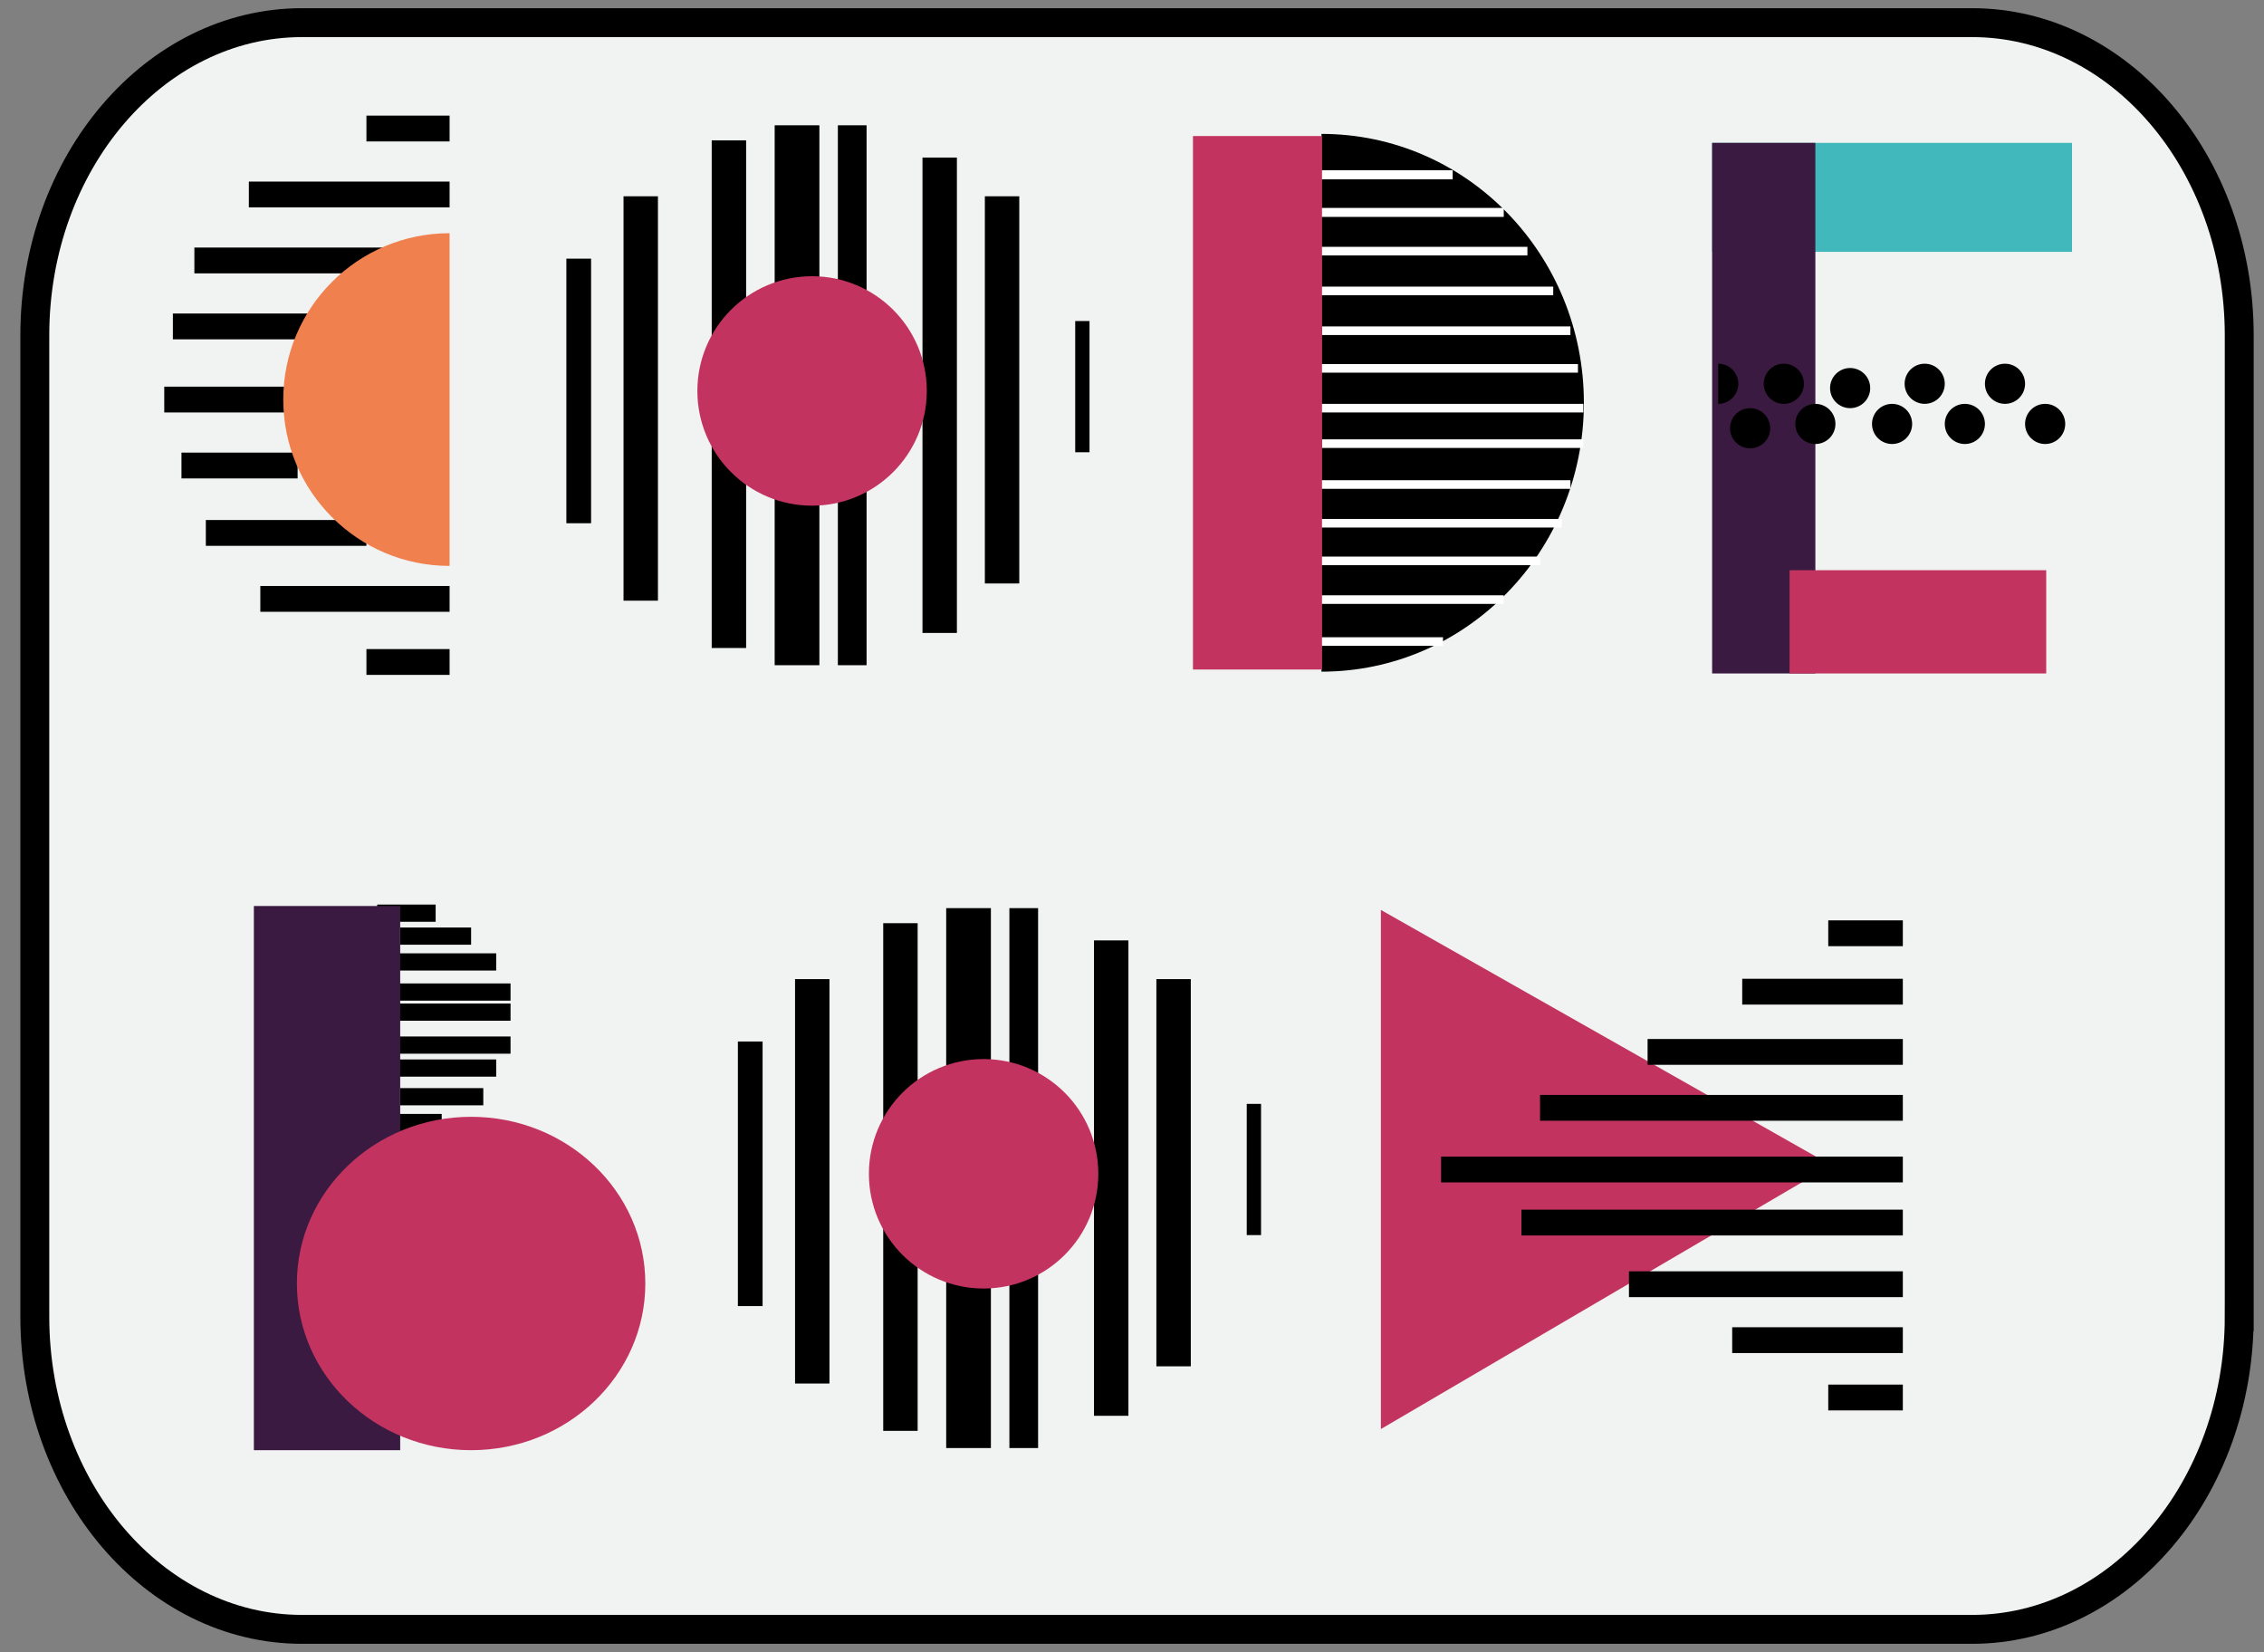 <?xml version="1.0" encoding="utf-8"?>
<!-- Generator: Adobe Illustrator 15.1.0, SVG Export Plug-In . SVG Version: 6.00 Build 0)  -->
<!DOCTYPE svg PUBLIC "-//W3C//DTD SVG 1.1//EN" "http://www.w3.org/Graphics/SVG/1.1/DTD/svg11.dtd">
<svg version="1.1" id="Layer_1" xmlns="http://www.w3.org/2000/svg" xmlns:xlink="http://www.w3.org/1999/xlink" x="0px" y="0px"
	 width="263.158px" height="192px" viewBox="0 0 263.158 192" enable-background="new 0 0 263.158 192" xml:space="preserve">
<rect x="0" y="0" width="263.158" height="192" fill="#808080" stroke="none"/>
<g>
	<path fill="#F1F2F2" stroke="#000000" stroke-width="3.36" stroke-miterlimit="10" d="M260.279,153.016
		c0,20.075-13.904,36.353-31.059,36.353H35.105c-17.153,0-31.059-16.277-31.059-36.353V38.984c0-20.075,13.905-36.353,31.059-36.353
		h194.116c17.154,0,31.059,16.277,31.059,36.353V153.016z"/>
	<g>
		<g>
			
				<line fill="none" stroke="#000000" stroke-width="5.196" stroke-miterlimit="10" x1="92.643" y1="14.562" x2="92.643" y2="77.312"/>
			
				<line fill="none" stroke="#000000" stroke-width="3.337" stroke-miterlimit="10" x1="99.059" y1="14.562" x2="99.059" y2="77.312"/>
			
				<line fill="none" stroke="#000000" stroke-width="4" stroke-miterlimit="10" x1="109.226" y1="18.312" x2="109.226" y2="73.562"/>
			
				<line fill="none" stroke="#000000" stroke-width="4" stroke-miterlimit="10" x1="116.476" y1="22.812" x2="116.476" y2="67.812"/>
			
				<line fill="none" stroke="#000000" stroke-width="1.662" stroke-miterlimit="10" x1="125.81" y1="37.312" x2="125.81" y2="52.562"/>
			<line fill="none" stroke="#000000" stroke-width="4" stroke-miterlimit="10" x1="74.476" y1="22.812" x2="74.476" y2="69.812"/>
			
				<line fill="none" stroke="#000000" stroke-width="2.872" stroke-miterlimit="10" x1="67.268" y1="30.062" x2="67.268" y2="60.812"/>
			<line fill="none" stroke="#000000" stroke-width="4" stroke-miterlimit="10" x1="84.726" y1="16.312" x2="84.726" y2="75.312"/>
			<line fill="#DBD8CB" x1="71.059" y1="24.396" x2="71.059" y2="66.396"/>
			<line fill="none" x1="87.226" y1="16.312" x2="87.226" y2="77.312"/>
			<line fill="none" x1="112.226" y1="20.062" x2="112.226" y2="72.312"/>
		</g>
		<circle fill="#C2345F" cx="94.393" cy="45.437" r="13.333"/>
	</g>
	<g>
		<line stroke="#000000" stroke-width="3" stroke-miterlimit="10" x1="42.593" y1="14.938" x2="52.259" y2="14.938"/>
		<line fill="none" stroke="#000000" stroke-width="3" stroke-miterlimit="10" x1="28.926" y1="22.604" x2="52.259" y2="22.604"/>
		<line fill="none" stroke="#000000" stroke-width="3" stroke-miterlimit="10" x1="22.593" y1="30.271" x2="44.843" y2="30.271"/>
		<line fill="none" stroke="#000000" stroke-width="3" stroke-miterlimit="10" x1="20.093" y1="37.938" x2="40.093" y2="37.938"/>
		<line fill="none" stroke="#000000" stroke-width="3" stroke-miterlimit="10" x1="19.093" y1="46.438" x2="37.009" y2="46.438"/>
		<line fill="none" stroke="#000000" stroke-width="3" stroke-miterlimit="10" x1="21.093" y1="54.104" x2="34.593" y2="54.104"/>
		<line fill="none" stroke="#000000" stroke-width="3" stroke-miterlimit="10" x1="23.926" y1="61.938" x2="42.593" y2="61.938"/>
		<line fill="none" stroke="#000000" stroke-width="3" stroke-miterlimit="10" x1="30.259" y1="69.604" x2="52.259" y2="69.604"/>
		<line fill="none" stroke="#000000" stroke-width="3" stroke-miterlimit="10" x1="42.593" y1="76.938" x2="52.259" y2="76.938"/>
		<path fill="#F0804D" d="M52.259,65.771c-10.677,0-19.333-8.656-19.333-19.334s8.656-19.334,19.333-19.334"/>
	</g>
	<g>
		<path d="M153.603,15.562c16.846,0,30.5,13.991,30.5,31.25s-13.654,31.25-30.5,31.25"/>
		
			<line fill="#FFFFFF" stroke="#FFFFFF" stroke-width="1.059" stroke-miterlimit="10" x1="168.853" y1="20.312" x2="152.165" y2="20.312"/>
		
			<line fill="#FFFFFF" stroke="#FFFFFF" stroke-width="1.044" stroke-miterlimit="10" x1="174.79" y1="24.687" x2="152.165" y2="24.687"/>
		<line fill="#FFFFFF" stroke="#FFFFFF" stroke-miterlimit="10" x1="177.54" y1="29.187" x2="152.915" y2="29.187"/>
		<line fill="#FFFFFF" stroke="#FFFFFF" stroke-miterlimit="10" x1="180.54" y1="33.812" x2="152.915" y2="33.812"/>
		<line fill="#FFFFFF" stroke="#FFFFFF" stroke-miterlimit="10" x1="182.54" y1="38.437" x2="153.665" y2="38.437"/>
		<line fill="#FFFFFF" stroke="#FFFFFF" stroke-miterlimit="10" x1="183.415" y1="42.812" x2="152.915" y2="42.812"/>
		<line fill="#FFFFFF" stroke="#FFFFFF" stroke-miterlimit="10" x1="184.04" y1="47.437" x2="152.915" y2="47.437"/>
		<line fill="#FFFFFF" stroke="#FFFFFF" stroke-miterlimit="10" x1="184.04" y1="51.562" x2="153.665" y2="51.562"/>
		<line fill="#FFFFFF" stroke="#FFFFFF" stroke-miterlimit="10" x1="182.54" y1="56.312" x2="152.915" y2="56.312"/>
		<line fill="#FFFFFF" stroke="#FFFFFF" stroke-miterlimit="10" x1="181.54" y1="60.812" x2="149.29" y2="60.812"/>
		<line fill="#FFFFFF" stroke="#FFFFFF" stroke-miterlimit="10" x1="179.04" y1="65.187" x2="152.165" y2="65.187"/>
		<line fill="#FFFFFF" stroke="#FFFFFF" stroke-miterlimit="10" x1="174.79" y1="69.687" x2="151.415" y2="69.687"/>
		<line fill="#FFFFFF" stroke="#FFFFFF" stroke-miterlimit="10" x1="167.728" y1="74.562" x2="148.665" y2="74.562"/>
		<rect x="138.665" y="15.812" fill="#C2345F" width="15" height="62"/>
	</g>
	<g>
		<rect x="199.01" y="16.604" opacity="0.75" fill="#07A5A9" width="41.834" height="12.667"/>
		<rect x="199.01" y="16.604" fill="#3A1A40" width="12" height="61.667"/>
		<rect x="208.01" y="66.271" fill="#C2345F" width="29.834" height="12"/>
		<circle cx="215.052" cy="45.104" r="2.333"/>
		<circle cx="219.927" cy="49.271" r="2.333"/>
		<circle cx="223.719" cy="44.603" r="2.333"/>
		<circle cx="228.386" cy="49.271" r="2.333"/>
		<circle cx="233.053" cy="44.603" r="2.333"/>
		<circle cx="237.72" cy="49.271" r="2.333"/>
		<circle cx="211.01" cy="49.271" r="2.333"/>
		<circle cx="207.344" cy="44.603" r="2.334"/>
		<circle cx="203.427" cy="49.771" r="2.333"/>
		<path d="M199.719,42.27c1.289,0,2.334,1.045,2.334,2.333c0,1.289-1.045,2.334-2.334,2.334"/>
	</g>
	<g>
		<line fill="none" stroke="#000000" stroke-width="2" stroke-miterlimit="10" x1="46.517" y1="108.798" x2="54.759" y2="108.798"/>
		<line fill="none" stroke="#000000" stroke-width="2" stroke-miterlimit="10" x1="57.676" y1="111.798" x2="45.009" y2="111.798"/>
		<line fill="none" stroke="#000000" stroke-width="2" stroke-miterlimit="10" x1="50.638" y1="106.132" x2="43.843" y2="106.132"/>
		<line fill="none" stroke="#000000" stroke-width="2" stroke-miterlimit="10" x1="59.343" y1="115.298" x2="43.843" y2="115.298"/>
		<line fill="none" stroke="#000000" stroke-width="2" stroke-miterlimit="10" x1="59.343" y1="117.632" x2="45.009" y2="117.632"/>
		<line fill="none" stroke="#000000" stroke-width="2" stroke-miterlimit="10" x1="59.343" y1="121.464" x2="43.843" y2="121.464"/>
		<line fill="none" stroke="#000000" stroke-width="2" stroke-miterlimit="10" x1="57.676" y1="124.132" x2="42.009" y2="124.132"/>
		<line fill="none" stroke="#000000" stroke-width="2" stroke-miterlimit="10" x1="56.176" y1="127.464" x2="46.517" y2="127.464"/>
		<line fill="none" stroke="#000000" stroke-width="2" stroke-miterlimit="10" x1="45.009" y1="130.464" x2="51.343" y2="130.464"/>
		<rect x="29.509" y="105.298" fill="#3A1A40" width="17.008" height="63.246"/>
		<ellipse fill="#C2345F" cx="54.759" cy="149.171" rx="20.25" ry="19.373"/>
	</g>
	<g>
		<g>
			
				<line fill="none" stroke="#000000" stroke-width="5.196" stroke-miterlimit="10" x1="112.58" y1="105.546" x2="112.58" y2="168.297"/>
			
				<line fill="none" stroke="#000000" stroke-width="3.337" stroke-miterlimit="10" x1="118.996" y1="105.546" x2="118.996" y2="168.297"/>
			
				<line fill="none" stroke="#000000" stroke-width="4" stroke-miterlimit="10" x1="129.163" y1="109.296" x2="129.163" y2="164.547"/>
			
				<line fill="none" stroke="#000000" stroke-width="4" stroke-miterlimit="10" x1="136.413" y1="113.796" x2="136.413" y2="158.797"/>
			
				<line fill="none" stroke="#000000" stroke-width="1.662" stroke-miterlimit="10" x1="145.747" y1="128.296" x2="145.747" y2="143.546"/>
			
				<line fill="none" stroke="#000000" stroke-width="4" stroke-miterlimit="10" x1="94.413" y1="113.796" x2="94.413" y2="160.797"/>
			
				<line fill="none" stroke="#000000" stroke-width="2.872" stroke-miterlimit="10" x1="87.205" y1="121.046" x2="87.205" y2="151.796"/>
			
				<line fill="none" stroke="#000000" stroke-width="4" stroke-miterlimit="10" x1="104.663" y1="107.296" x2="104.663" y2="166.297"/>
			<line fill="#DBD8CB" x1="90.996" y1="115.38" x2="90.996" y2="157.38"/>
			<line fill="none" x1="107.163" y1="107.296" x2="107.163" y2="168.297"/>
			<line fill="none" x1="132.163" y1="111.046" x2="132.163" y2="163.297"/>
		</g>
		<circle fill="#C2345F" cx="114.33" cy="136.421" r="13.333"/>
	</g>
	<g>
		<polyline fill="#C2345F" points="160.509,105.756 212.843,135.422 160.509,166.088 		"/>
		
			<line fill="none" stroke="#000000" stroke-width="3" stroke-miterlimit="10" x1="167.509" y1="135.922" x2="221.177" y2="135.922"/>
		
			<line fill="none" stroke="#000000" stroke-width="3" stroke-miterlimit="10" x1="176.843" y1="142.089" x2="221.177" y2="142.089"/>
		
			<line fill="none" stroke="#000000" stroke-width="3" stroke-miterlimit="10" x1="189.343" y1="149.255" x2="221.177" y2="149.255"/>
		
			<line fill="none" stroke="#000000" stroke-width="3" stroke-miterlimit="10" x1="201.343" y1="155.755" x2="221.177" y2="155.755"/>
		
			<line fill="none" stroke="#000000" stroke-width="3" stroke-miterlimit="10" x1="212.509" y1="162.422" x2="221.177" y2="162.422"/>
		
			<line fill="none" stroke="#000000" stroke-width="3" stroke-miterlimit="10" x1="202.509" y1="115.256" x2="221.177" y2="115.256"/>
		
			<line fill="none" stroke="#000000" stroke-width="3" stroke-miterlimit="10" x1="191.509" y1="122.256" x2="221.177" y2="122.256"/>
		
			<line fill="none" stroke="#000000" stroke-width="3" stroke-miterlimit="10" x1="179.009" y1="128.756" x2="221.177" y2="128.756"/>
		
			<line fill="none" stroke="#000000" stroke-width="3" stroke-miterlimit="10" x1="212.509" y1="108.467" x2="221.177" y2="108.467"/>
	</g>
</g>
</svg>
